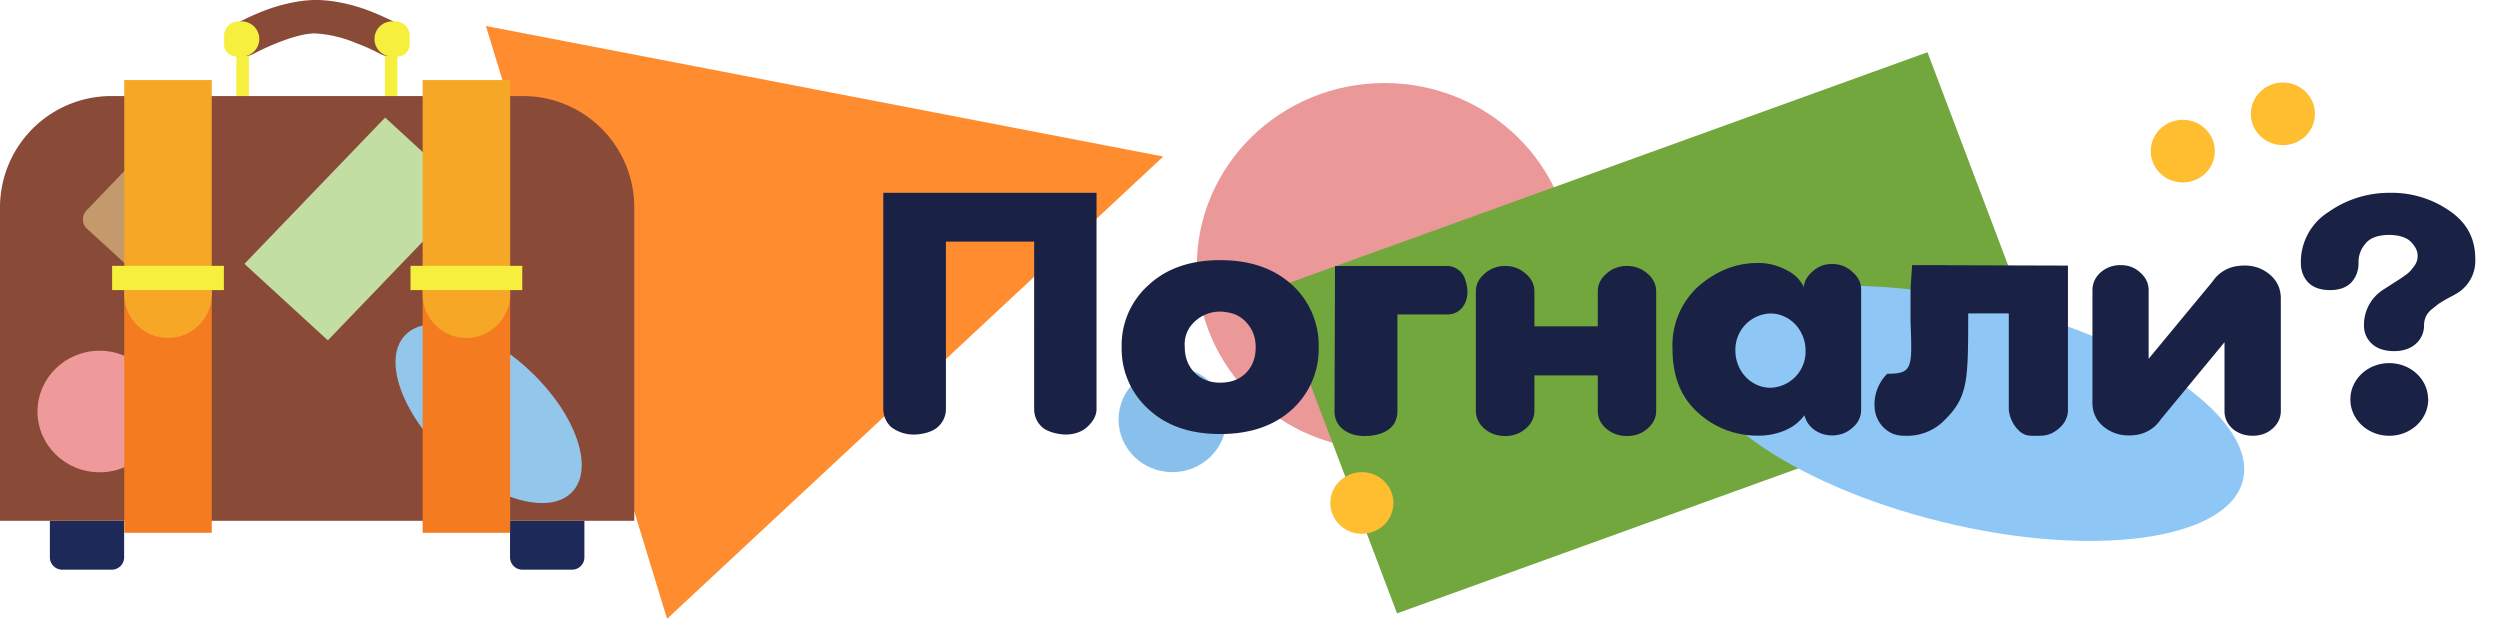 <svg width="202" height="50" fill="none" xmlns="http://www.w3.org/2000/svg"><path d="M94 12.64 53.9 50 39.26 2.1 94 12.65Z" fill="#FF8D30"/><ellipse cx="94.73" cy="33.9" rx="4.35" ry="4.25" fill="#88BFEB"/><ellipse cx="111.87" cy="21.53" rx="15.17" ry="14.82" fill="#EB9898"/><path fill="#72A73E" d="m102.94 23.3 52.8-19.08 9.94 26.26-52.8 19.08z"/><ellipse cx="110.04" cy="40.64" rx="2.55" ry="2.49" fill="#FFBD30"/><ellipse rx="22.78" ry="9.04" transform="matrix(.971 .239 -.25 .968 159.1 33.4)" fill="#8EC7F5"/><ellipse cx="176.37" cy="12.21" rx="2.59" ry="2.53" fill="#FFBD30"/><ellipse cx="184.46" cy="9.2" rx="2.59" ry="2.53" fill="#FFBD30"/><path d="M4.03 42.08h6v2.95a1 1 0 0 1-1 1h-4a1 1 0 0 1-1-1v-2.95Zm37.17 0h6.02v2.95a1 1 0 0 1-1 1h-4.01a1 1 0 0 1-1-1v-2.95Z" fill="#1D2959"/><path fill-rule="evenodd" clip-rule="evenodd" d="M28.82 3.5a9.95 9.95 0 0 0-3.38-.8c-.88 0-2.08.38-3.17.82-.61.25-1.22.53-1.8.84-.7.38-1.56.13-1.94-.55a1.39 1.39 0 0 1 .56-1.9 18.24 18.24 0 0 1 2.09-.98c1.14-.46 2.76-.9 4.2-.93 1.54-.03 3.27.41 4.5.89.76.3 1.5.63 2.23 1.01.7.37.95 1.22.58 1.9-.37.68-1.25.93-1.94.57a15.61 15.61 0 0 0-1.93-.87Z" fill="#8A4A38"/><path fill-rule="evenodd" clip-rule="evenodd" d="M19.27 1.73c-.64 0-1.16.52-1.16 1.15v.71c0 .53.43.97.97.97h.02V8.2h1.01V4.53h-.25a1.42 1.42 0 0 0-.27-2.8h-.32Zm12.67 0c.64 0 1.16.52 1.16 1.15v.71c0 .53-.43.97-.96.97h-.03V8.2H31.1V4.53h.25a1.42 1.42 0 0 1 .27-2.8h.32Z" fill="#F6EF3E"/><path d="M0 16.76a9 9 0 0 1 9-9h33.25a9 9 0 0 1 9 9v25.32H0V16.76Z" fill="#8A4A38"/><ellipse cx="8.05" cy="33.25" rx="5.02" ry="4.91" fill="#EF9A9A"/><ellipse rx="4.81" ry="9.26" transform="matrix(.705 -.709 .725 .688 39.48 33.42)" fill="#93C6EB"/><path fill="#C2DEA3" d="M19.75 21.32 31.12 9.5l6.73 6.18L26.49 27.5z"/><rect width="8.33" height="6.25" rx="1" transform="matrix(.738 .675 -.692 .722 10.58 13.26)" fill="#C49A6C"/><path fill="#F57B20" d="M10.04 23.05h7.07v20h-7.07z"/><path d="M10.04 6.47h7.07v17.3a3.53 3.53 0 0 1-7.07 0V6.46Z" fill="#F6A725"/><path fill="#F6EF3E" d="M9.06 21.48h9.03v1.96H9.06z"/><path fill="#F57B20" d="M34.15 23.05h7.07v20h-7.07z"/><path d="M34.15 6.47h7.07v17.3a3.53 3.53 0 0 1-7.07 0V6.46Z" fill="#F6A725"/><path fill="#F6EF3E" d="M33.17 21.48h9.03v1.96h-9.03z"/><g filter="url(#a)" fill="#192144"><path d="M198.54 22.69a3.06 3.06 0 0 0 1.46-2.8c0-1.64-.7-2.93-2.1-3.87a8.16 8.16 0 0 0-4.81-1.44 8.5 8.5 0 0 0-4.96 1.56 4.76 4.76 0 0 0-2.22 4.1c0 .64.2 1.17.61 1.6.4.4 1 .6 1.75.6.74 0 1.3-.2 1.7-.6.4-.43.6-.96.6-1.6a2.2 2.2 0 0 1 .5-1.48c.37-.52 1.04-.78 2.02-.78.81.02 1.4.22 1.75.6.37.39.53.78.5 1.16 0 .27-.1.54-.3.8-.2.28-.4.49-.61.64-.2.15-.52.37-.97.65l-.93.6a3.36 3.36 0 0 0-1.52 2.88c0 .58.22 1.08.65 1.48.44.39 1.04.58 1.78.58.73 0 1.32-.2 1.75-.58.44-.4.67-.9.67-1.48 0-.26.05-.5.14-.7.1-.23.26-.43.47-.61l.58-.46c.18-.11.43-.27.76-.45.35-.18.6-.32.73-.4Zm-24.93 5.3 5.17-6.25a2.85 2.85 0 0 1 2.16-1.26c.9-.1 1.7.1 2.38.64.68.53 1 1.24.97 2.13v8.96c0 .56-.23 1.04-.69 1.44-.43.37-.96.56-1.59.56-.62 0-1.16-.19-1.61-.56-.44-.4-.66-.88-.66-1.44v-5.56l-5.16 6.25a2.85 2.85 0 0 1-2.16 1.26c-.9.1-1.7-.11-2.39-.64-.68-.53-1-1.25-.96-2.14v-8.92c0-.57.22-1.05.65-1.44.46-.4 1-.6 1.62-.6.63 0 1.16.2 1.59.6.45.4.68.87.68 1.44v5.53Z"/><path fill-rule="evenodd" clip-rule="evenodd" d="M150.38 32.12V22.4c0-.56-.24-1.04-.72-1.44-.45-.42-1-.63-1.63-.63-.61 0-1.15.2-1.6.63-.46.4-.7.88-.7 1.44v-.24a2.9 2.9 0 0 0-1.37-1.33 4.74 4.74 0 0 0-2.35-.58c-1.72 0-3.3.62-4.75 1.86a6.43 6.43 0 0 0-2.12 5.1c0 2.22.7 3.94 2.09 5.16a7.06 7.06 0 0 0 4.78 1.83 5.4 5.4 0 0 0 2.32-.47 3.68 3.68 0 0 0 1.47-1.18c.11.47.38.87.8 1.18.42.3.9.45 1.43.45.63 0 1.18-.2 1.63-.6.48-.4.72-.9.72-1.47Zm-7.33-1.79a2.92 2.92 0 0 0 2.84-3c0-1.65-1.27-3-2.84-3a2.92 2.92 0 0 0-2.83 3c0 1.66 1.27 3 2.83 3Z"/><path d="M129.1 25.37v-2.8c0-.58.23-1.06.7-1.46a2.43 2.43 0 0 1 1.66-.62c.63 0 1.18.2 1.66.62.47.4.7.88.7 1.45v9.62c0 .57-.23 1.05-.7 1.45-.46.4-1 .6-1.66.6-.65 0-1.21-.2-1.68-.6-.46-.4-.68-.88-.68-1.45v-2.85h-5.12v2.85c0 .57-.23 1.05-.7 1.45-.46.4-1.01.6-1.66.6-.65 0-1.22-.2-1.69-.6-.45-.4-.68-.88-.68-1.45v-9.62c0-.57.24-1.05.71-1.45a2.43 2.43 0 0 1 1.66-.62c.63 0 1.18.2 1.65.62.48.4.71.88.71 1.45v2.81h5.12Zm-12.22-4.88c.46 0 .86.17 1.19.52.33.34.5 1.13.5 1.61 0 .48-.17.98-.5 1.32-.33.35-.73.47-1.2.47h-3.96v7.82c0 1.48-1.33 2-2.66 2-1.24 0-2.42-.66-2.42-1.99l.04-11.75h9ZM88.6 14.58v17.46c0 .58-.32 1.07-.77 1.47-.42.4-1.09.6-1.7.6-.6 0-1.49-.2-1.93-.6-.43-.4-.64-.9-.64-1.47V18.52h-7.13v13.52a1.9 1.9 0 0 1-.67 1.47c-.42.4-1.29.6-1.9.6a3 3 0 0 1-1.85-.6c-.42-.4-.64-.9-.64-1.47V14.58H88.6Zm15.79 17.51c-1.45 1.32-3.38 1.98-5.8 1.98-2.41 0-4.33-.66-5.76-1.98a6.56 6.56 0 0 1-2.2-5.04 6.5 6.5 0 0 1 2.2-5.04c1.43-1.32 3.35-1.99 5.76-1.99 2.42 0 4.35.67 5.8 1.99a6.6 6.6 0 0 1 2.16 5.04 6.6 6.6 0 0 1-2.16 5.04Zm-3.76-7.12c-.4-.41-.9-.66-1.5-.74a2.98 2.98 0 0 0-2.96 1.16 2.48 2.48 0 0 0-.44 1.66c0 .83.27 1.52.8 2.07.55.54 1.24.8 2.06.8.85 0 1.54-.25 2.07-.77.53-.53.8-1.23.8-2.1 0-.83-.28-1.52-.83-2.08Zm56.52-4.54 9.94.03v11.65c0 .58-.24 1.08-.72 1.5-.47.4-.9.6-1.6.6-.71 0-1.07.06-1.56-.34a2.73 2.73 0 0 1-.9-1.76v-7.79h-3.28c0 5.59 0 6.82-2.1 8.81a4.23 4.23 0 0 1-3 1.08c-.73 0-1.16-.17-1.63-.57a2.47 2.47 0 0 1-.83-1.7 3.5 3.5 0 0 1 1.02-2.74c2.1 0 2.01-.5 1.88-4.28v-2.4c.02-.58.13-2.1.13-2.1h2.65Zm39.05 10.84c0 1.63-1.41 2.94-3.15 2.94-1.73 0-3.14-1.31-3.14-2.94 0-1.62 1.4-2.93 3.14-2.93 1.74 0 3.14 1.31 3.14 2.93Z"/></g><defs><filter id="a" x="69.37" y="13.58" width="132.63" height="23.65" filterUnits="userSpaceOnUse" color-interpolation-filters="sRGB"><feFlood flood-opacity="0" result="BackgroundImageFix"/><feColorMatrix in="SourceAlpha" values="0 0 0 0 0 0 0 0 0 0 0 0 0 0 0 0 0 0 127 0" result="hardAlpha"/><feOffset dy="1"/><feGaussianBlur stdDeviation="1"/><feColorMatrix values="0 0 0 0 0 0 0 0 0 0 0 0 0 0 0 0 0 0 0.3 0"/><feBlend in2="BackgroundImageFix" result="effect1_dropShadow_13528_1369"/><feBlend in="SourceGraphic" in2="effect1_dropShadow_13528_1369" result="shape"/></filter></defs></svg>